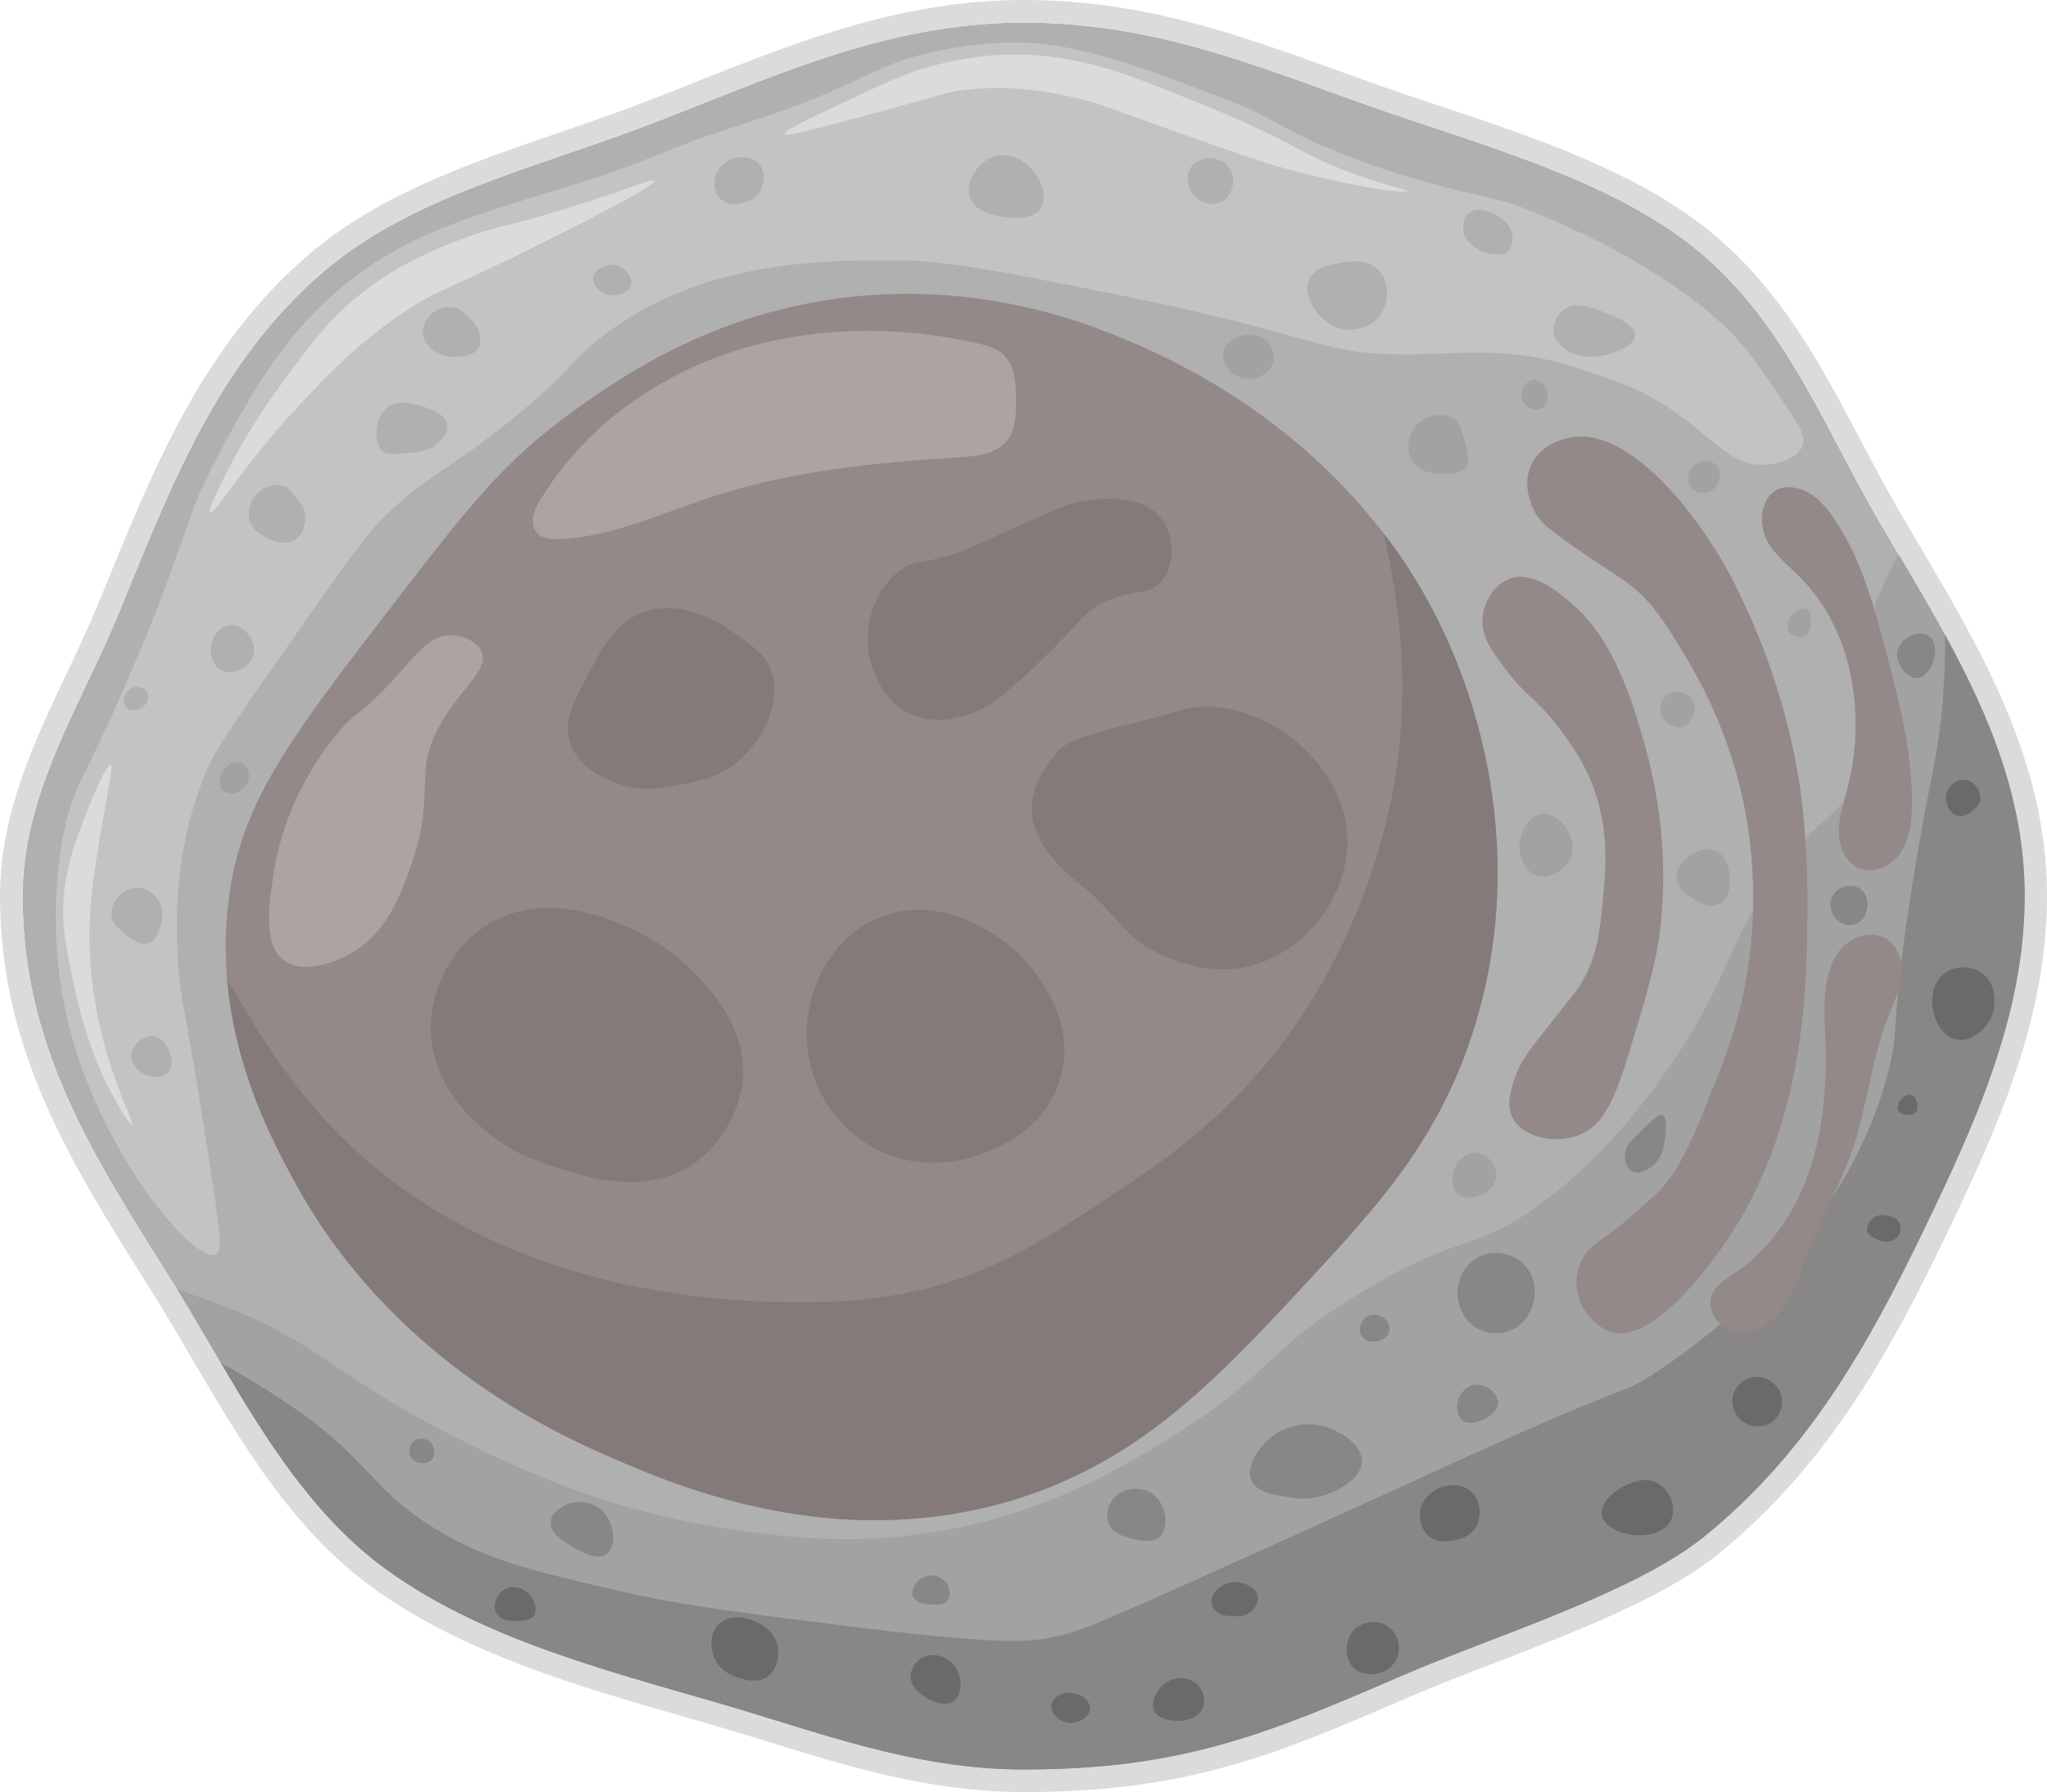 <?xml version="1.0" encoding="UTF-8"?>
<svg id="Capa_2" xmlns="http://www.w3.org/2000/svg" viewBox="0 0 726.219 635.909">
  <defs>
    <style>
      .cls-1 {
        fill: #898686;
      }

      .cls-2 {
        fill: #a3a2a2;
      }

      .cls-3 {
        fill: #c4c2c2;
      }

      .cls-4 {
        fill: #ada3a3;
      }

      .cls-5 {
        fill: #b0b0b0;
      }

      .cls-6 {
        fill: #dbdbdb;
      }

      .cls-7 {
        fill: #938989;
      }

      .cls-8 {
        fill: #6b6969;
      }

      .cls-9 {
        fill: #847a7a;
      }
    </style>
  </defs>
  <g id="Capa_1-2" data-name="Capa_1">
    <g>
      <g>
        <path class="cls-5" d="M718.205,317.954c0,42.67-18.01,81.7-35.89,118.7-19.74,40.86-41.1,78.89-77.79,108.59-24.89,20.15-76.18,35.91-106.9,49.21-47.49,20.56-77.91,33.44-134.52,33.44-39.07,0-72.93-13.33-108.09-23.51-42.08-12.17-84.41-23.22-117.85-47.32-33.77-24.33-53.3-65.34-74.36-99.52-.63-1.01-1.25-2.02-1.88-3.02-27.65-44.12-52.91-82.74-52.91-136.57,0-36.75,20.68-67.67,34.13-100.38,18.36-44.65,34.77-88.89,72.88-121.38,30.8-26.26,73.29-36.14,113.38-51.29,43.21-16.32,84.63-36.89,134.7-36.89,46.83,0,82.63,15.48,123.56,29.85,38.56,13.54,82.68,25.25,113.15,49.04,32.78,25.61,46.76,63.55,66.85,98.13,2.31,3.97,4.64,7.94,6.98,11.89,22.34,37.9,44.56,75.41,44.56,121.03Z"/>
        <path class="cls-6" d="M363.104,8.014c46.83,0,82.63,15.48,123.56,29.85,38.56,13.54,82.68,25.25,113.15,49.04,32.78,25.61,46.76,63.55,66.85,98.13,2.31,3.97,4.64,7.94,6.98,11.89,22.34,37.9,44.56,75.41,44.56,121.03,0,42.67-18.01,81.7-35.89,118.7-19.74,40.86-41.1,78.89-77.79,108.59-24.89,20.15-76.18,35.91-106.9,49.21-47.49,20.56-77.91,33.44-134.52,33.44-39.07,0-72.93-13.33-108.09-23.51-42.08-12.17-84.41-23.22-117.85-47.32-33.77-24.33-53.3-65.34-74.36-99.52-.63-1.01-1.25-2.02-1.88-3.02-27.65-44.12-52.91-82.74-52.91-136.57,0-36.75,20.68-67.67,34.13-100.38,18.36-44.65,34.77-88.89,72.88-121.38,30.8-26.26,73.29-36.14,113.38-51.29,43.21-16.32,84.63-36.89,134.7-36.89M363.104,0c-43.029,0-79.903,14.652-115.564,28.822-7.193,2.858-14.632,5.814-21.968,8.585-9.109,3.442-18.535,6.675-27.649,9.8-31.084,10.659-63.226,21.682-88.098,42.888-37.191,31.706-54.706,74.565-71.645,116.013-1.145,2.802-2.292,5.609-3.447,8.418-3.366,8.187-7.31,16.498-11.124,24.536C12.002,263.524,0,288.818,0,317.955c0,54.544,25.107,94.561,51.689,136.928l2.445,3.898c.39.62.767,1.228,1.145,1.837l.725,1.168c3.873,6.287,7.654,12.741,11.657,19.573,17.697,30.208,35.997,61.444,64.818,82.209,32.198,23.205,72.443,34.763,111.363,45.941,2.981.856,5.964,1.713,8.945,2.575,6.682,1.935,13.464,4.03,20.023,6.056,28.278,8.736,57.518,17.769,90.294,17.769,58.941,0,90.275-13.566,137.704-34.1,8.223-3.56,18.049-7.339,28.453-11.34,28.695-11.035,61.218-23.543,80.306-38.996,39.667-32.11,62.075-74.304,79.964-111.333,20.073-41.537,36.688-79.401,36.688-122.186,0-47.622-23.079-86.775-45.399-124.64l-.271-.46c-2.294-3.873-4.632-7.855-6.957-11.851-4.686-8.066-9.143-16.524-13.452-24.705-14.278-27.101-29.042-55.125-55.391-75.71-26.032-20.325-60.652-31.881-94.131-43.057-7.386-2.466-14.363-4.794-21.297-7.229-5.373-1.886-10.734-3.82-15.918-5.689C438.304,11.956,405.152,0,363.104,0h0Z"/>
      </g>
      <g>
        <path class="cls-7" d="M521.689,368.763c-12.55,37.18-33.66,59.94-58.3,86.51-32.53,35.06-61.95,66.77-111.88,79.18-61.46,15.27-114.8-8.45-138.66-19.06-17.21-7.66-75.15-34.4-108.72-96.78-6.98-12.98-20.75-38.57-23.55-71.07-.94-10.8-.66-22.38,1.49-34.5,5.55-31.28,23.13-54.09,58.3-99.71,25.59-33.19,38.38-49.78,63.03-67.45,17.83-12.78,52.59-37.03,103.99-41.06,36.61-2.86,65.93,5.76,81.94,11.74,22.63,8.33,59.93,25.56,91.5,60.65,3.89,4.32,7.24,8.4,10.03,12.05,4.05,5.24,6.96,9.56,8.77,12.34,27.54,42.44,42.75,105.8,22.06,167.16Z"/>
        <path class="cls-9" d="M521.689,368.763c-12.55,37.18-33.66,59.94-58.3,86.51-32.53,35.06-61.95,66.77-111.88,79.18-61.46,15.27-114.8-8.45-138.66-19.06-17.21-7.66-75.15-34.4-108.72-96.78-6.98-12.98-20.75-38.57-23.55-71.07,8.68,14.13,21.85,39.69,47.99,62.85,59.69,52.88,140.29,51.89,160.44,51.65,20.32-.25,33.95-3.4,39.13-4.7,24.91-6.27,41.88-17.18,61.04-29.74,16.32-10.69,33.93-22.23,50.87-39.91,38.05-39.72,49.9-86.63,53.22-102.52,7.62-36.49,3.72-69.55-2.41-95.91,4.05,5.24,6.96,9.56,8.77,12.34,27.54,42.44,42.75,105.8,22.06,167.16Z"/>
        <path class="cls-4" d="M357.619,127.826c-.512-.774-1.116-1.494-1.828-2.143-2.439-2.222-5.777-3.118-8.995-3.849-28.865-6.556-60.008-6.085-88.18,3.389-25.89,8.707-49.456,25.485-64.558,48.428-2.578,3.916-7.472,10.664-3.664,15.276,1.895,2.295,5.285,2.531,8.258,2.391,18.694-.878,36.082-9.216,53.872-15.025,28.255-9.227,58.144-12.176,87.81-14.018,6.152-.382,13.074-1.096,16.922-5.912,3.07-3.843,3.219-9.18,3.218-14.099-.001-4.722-.145-10.343-2.854-14.438Z"/>
        <path class="cls-4" d="M159.483,225.406c-6.883.161-11.127,5.983-18.391,14.087-14.249,15.895-14.321,11.791-22.696,22.304-4.848,6.087-17.914,23.895-21.522,49.304-1.563,11.009-3.459,24.361,3.913,29.739,7.769,5.668,20.982-1.058,22.696-1.956,13.663-7.161,18.869-21.695,22.696-32.87,8.633-25.209.235-31.11,9.783-48.522,7.332-13.373,17.619-19.618,14.87-26.217-1.655-3.973-7.156-5.967-11.348-5.87Z"/>
        <path class="cls-9" d="M477.971,297.38c-.511-17.235-11.884-28.379-14.87-31.304-10.449-10.239-29.089-19.442-46.956-13.304-11.986,4.117-36.734,7.779-41.053,14.008-4.445,6.412-21.921,23.478,8.184,47.035,10.697,8.37,16.486,18.767,24.261,22.696,6.883,3.479,20.334,10.277,36,6.261,19.188-4.918,35.058-24.357,34.435-45.391Z"/>
        <path class="cls-9" d="M359.909,337.05c-2.317-2.091-24.562-21.512-48.565-11.207-18.478,7.933-26.747,28.652-24.905,46.075,1.61,15.229,11.081,29.225,24.905,36.112,12.887,6.421,25.004,4.397,28.641,3.736,2.543-.462,29.057-5.723,36.112-28.641,7.429-24.132-14.021-44.118-16.188-46.075Z"/>
        <path class="cls-9" d="M245.179,413.519c14.822-9.488,17.872-26.604,18-27.391,4.509-27.773-24.723-48.037-28.956-50.87-2.933-1.963-36.818-23.923-62.609-6.261-11.26,7.711-18.591,21.342-18.783,35.218-.321,23.235,19.514,37.324,24.261,40.696,6.769,4.808,12.792,6.87,18,8.609,12.037,4.018,32.921,10.989,50.087,0Z"/>
        <path class="cls-9" d="M263.179,226.476c-4.903-3.615-19.546-14.41-34.435-9.391-10.366,3.494-15.155,12.733-21.13,24.261-4.396,8.482-7.667,14.792-5.478,21.913,3.044,9.903,14.335,13.86,17.217,14.87,8.726,3.058,16.526,1.441,23.478,0,5.867-1.216,10.631-2.204,15.652-5.478,11.044-7.203,19.73-23.121,14.87-35.217-1.973-4.911-5.506-7.515-10.174-10.957Z"/>
        <path class="cls-9" d="M412.359,205.916c4.441-5.669,4.287-15.338,0-21.391-7.67-10.83-26.462-7.115-30.783-6.261-2.394.473-9.075,3.446-22.435,9.391-13.184,5.867-15.765,7.362-22.435,9.391-10.745,3.27-11.418,1.635-15.652,4.174-8.757,5.251-14.453,17.387-13.043,29.217.188,1.579,2.286,17.104,15.13,22.956,9.505,4.331,19.002.678,23.478-1.044,2.574-.99,7.115-3.043,21.391-16.696,16.433-15.715,16.03-18.363,23.478-21.913,10.603-5.053,16.325-2.025,20.869-7.826Z"/>
      </g>
      <path class="cls-3" d="M76.579,445.082c-7.117,3.398-36.018-30.469-49.044-70.435-13.343-40.939-5.828-75.39-4.174-82.435,3.622-15.428,6.093-14.267,22.435-52.174,21.456-49.768,18.757-55.39,33.391-81.913,11.148-20.205,21.602-39.152,42.261-56.348,21.37-17.788,42.107-24.088,79.174-35.348,34.455-10.467,27.925-11.27,66.13-23.478,36.891-11.788,43.069-19.928,63.053-24.261,37.904-8.217,56.206-2.35,106.773,17.217,17.017,6.585,16.231,9.443,39.913,18.783,27.697,10.923,45.212,13.497,59.87,17.609,0,0,55.049,19.193,82.174,50.478,2.562,2.955,5.926,7.84,12.652,17.609,7.861,11.416,9.461,14.684,8.348,17.739-1.604,4.404-8.161,6.492-13.043,6.783-12.297.732-18.723-9.656-33.913-19.826-10.792-7.225-19.753-10.153-33.391-14.609-23.887-7.804-40.303-4.722-61.044-4.696-30.241.038-28.7-6.473-100.174-20.87-41.145-8.287-61.718-12.431-79.304-12.522-25.494-.131-68.655-.353-103.826,26.087-12.846,9.657-11.959,13.348-34.435,31.304-22.987,18.364-30.458,19.731-45.391,34.956-5.525,5.633-12.976,16.18-27.652,37.044-20.222,28.747-30.333,43.121-33.391,50.087-12.287,27.985-11.493,54.165-10.957,67.304.571,13.998,2.409,15.938,10.957,70.957,4.566,29.387,4.828,33.897,2.609,34.956Z"/>
      <path class="cls-2" d="M718.294,317.954c0,42.67-18.01,81.7-35.89,118.7-19.74,40.86-41.1,78.89-77.79,108.59-24.89,20.15-76.18,35.91-106.9,49.21-47.49,20.56-77.91,33.44-134.52,33.44-39.07,0-72.93-13.33-108.09-23.51-42.08-12.17-84.41-23.22-117.85-47.32-25.44-18.33-42.8-46.12-58.82-73.33-5.24-8.91-10.35-17.76-15.54-26.19,3.6,1.23,7.17,2.48,10.64,3.71,38.19,13.49,43.69,26.05,85.57,47.48,19.33,9.89,53.59,27.07,100.17,33.91,18.8,2.76,46.12,6.53,80.35-.52,35.06-7.22,59.7-22.16,76.18-32.35,34.74-21.48,32.58-30.38,67.82-51.65,35.62-21.5,38.95-13.08,63.39-31.3,35.39-26.39,55.48-64.22,59.48-72,8.84-17.19,11.03-27.41,24.26-45.4,15.8-21.47,21.14-18.41,27.39-32.08,11.01-24.08-3.47-38.16,8.61-66.52,1.85-4.33,4.07-9.54,6.98-13.9,5.56,9.43,11.1,18.83,16.31,28.33,15.71,28.73,28.25,58.43,28.25,92.7Z"/>
      <path class="cls-7" d="M641.235,318.903c.003-21.974-2.298-37.33-2.842-40.836-2.022-13.041-7.531-41.549-24.669-74.116-1.485-2.822-17.625-32.91-38.961-44.914-5.208-2.93-10.983-4.928-17.288-3.841-1.568.27-10.316,1.778-14.076,9.396-3.557,7.207-.063,14.635.679,16.215,1.93,4.104,4.719,6.56,14.905,13.631,8.916,6.189,13.836,9.206,16.47,11,10.023,6.826,14.995,15.042,22.68,27.743,13.282,21.95,18.308,42.118,19.904,49.226,2.102,9.361,6.034,30.723,2.562,57.721-2.646,20.575-8.346,34.73-14.486,49.979-6.264,15.558-11.29,27.724-20.645,35.508-4.909,4.084-9.445,8.648-14.661,12.331-4.085,2.884-6.755,4.352-8.914,7.986-.536.903-3.577,6.209-2.318,12.71,1.376,7.111,7.299,12.568,11.992,14.02,14.706,4.548,35.52-24.606,38.956-29.418,30.697-42.997,30.705-94.756,30.71-124.341Z"/>
      <path class="cls-7" d="M560.756,402.55c8.18-3.517,12.261-12.464,17.924-31.337,6.029-20.093,9.043-30.139,10.338-41.774,3.835-34.467-4.006-60.768-8.113-74.045-7.667-24.783-16.264-35.446-24.293-42.098-4.87-4.034-13.184-10.735-20.948-7.981-5.538,1.964-9.032,8.113-9.66,13.412-.825,6.952,3.292,12.371,8.871,19.714,5.17,6.805,7.959,8.156,13.511,14.203.714.778,9.188,10.113,14.528,21.104,8.35,17.189,6.821,33.877,5.931,43.582-1.197,13.068-2.237,24.414-10.057,34.843-2.01,2.682-5.645,6.87-13.896,17.616-3.235,4.213-6.148,8.09-7.916,14.022-1.198,4.018-2.532,8.495-.369,12.776,2.812,5.565,9.571,6.91,11.629,7.319.258.051,6.526,1.221,12.521-1.356Z"/>
      <path class="cls-7" d="M671.528,305.616c1.058-.884,1.994-1.913,2.753-3.038,3.154-4.677,3.867-10.562,4.002-16.201.437-18.244-4.208-36.184-8.819-53.842-4.441-17.007-9.057-34.403-19.044-48.868-3.008-4.356-6.763-8.592-11.826-10.138-13.297-4.06-16.634,11.557-10.564,20.246,2.974,4.258,7.112,7.537,10.756,11.238,18.953,19.245,23.395,49.566,16.418,75.66-1.32,4.938-3.019,9.889-2.881,14.998.138,5.109,2.611,10.56,7.348,12.48,3.97,1.609,8.518.257,11.857-2.535Z"/>
      <path class="cls-1" d="M718.294,317.954c0,42.67-18.01,81.7-35.89,118.7-19.74,40.86-41.1,78.89-77.79,108.59-24.89,20.15-76.18,35.91-106.9,49.21-47.49,20.56-77.91,33.44-134.52,33.44-39.07,0-72.93-13.33-108.09-23.51-42.08-12.17-84.41-23.22-117.85-47.32-25.44-18.33-42.8-46.12-58.82-73.33,11.67,6.23,21.69,13.02,24.75,15.09,29.11,19.71,28.41,30.99,55.57,46.17,16.28,9.1,31.2,12.59,61.04,19.57,20.28,4.73,38.84,7.13,75.13,11.73,58.92,7.47,69.17,6.46,78.26,4.7,8.41-1.63,12.97-3.35,50.87-20.35,41.89-18.77,78.52-35.59,84.52-38.35,74.07-33.95,65.68-26.74,77.48-34.43,10.25-6.67,67.13-43.7,83.74-107.22,4.47-17.08.33-14.31,8.61-66.52,6.48-40.87,9.38-44.87,10.96-67.3.55-7.91.73-15.09.68-21.57,15.71,28.73,28.25,58.43,28.25,92.7Z"/>
      <path class="cls-7" d="M671.875,335.434c-.63-.79-1.373-1.49-2.233-2.067-3.269-2.195-7.718-2.181-11.285-.514-14.193,6.633-10.751,27.98-10.629,40.587.144,14.76-1.342,29.702-6.362,43.582-5.02,13.88-13.794,26.692-26.113,34.823-2.871,1.895-6.074,3.696-7.604,6.777-2.174,4.378.17,10.137,4.431,12.532,4.261,2.396,9.778,1.771,13.984-.721,4.205-2.492,7.239-6.6,9.415-10.978,2.175-4.378,3.592-9.084,5.309-13.661,4.658-12.418,11.545-23.923,15.944-36.434,5.587-15.889,7.038-33.05,13.194-48.727,1.809-4.606,4.038-9.141,4.639-14.053.476-3.883-.309-8.161-2.689-11.145Z"/>
      <path class="cls-6" d="M37.971,384.821c-2.313-4.668-7.617-16.081-11.478-34.174-3.223-15.099-4.958-23.229-3.652-34.696,1.204-10.568,4.394-18.727,8.087-28.174,2.431-6.218,7.036-16.857,8.348-16.435,1.016.327-.634,7.06-2.87,20.087-1.724,10.047-3.773,21.99-4.435,32.609-.973,15.619,1.094,27.763,2.087,33.391,4.34,24.596,13.95,41.193,12.783,41.739-.802.375-5.432-7.408-8.87-14.348Z"/>
      <path class="cls-6" d="M74.623,181.864c-1.352-.849,6.343-15.59,10.565-23.087,4.546-8.073,9.295-15.257,14.478-22.304,9.982-13.573,16.014-21.775,25.826-30.13,14.238-12.126,28.211-17.571,38.348-21.522,12.676-4.94,13.825-3.559,38.739-11.348,20.068-6.273,29.333-10.298,29.739-9.391.858,1.917-39.592,21.969-43.435,23.87-30.909,15.286-34.193,15.069-46.565,23.478-15.253,10.367-25.429,21.004-34.435,30.522-21.24,22.448-31.732,40.872-33.261,39.913Z"/>
      <path class="cls-6" d="M298.84,36.56c14.236-6.715,21.355-10.073,28.696-12.261,15.284-4.555,27.64-4.903,30.261-4.957,15.951-.324,28.061,3.029,35.739,5.217,5.985,1.706,12.425,4.268,25.304,9.391,6.869,2.732,13.744,5.467,22.435,9.391,19.262,8.697,20.838,11.222,34.696,16.696,14.29,5.644,23.361,7.204,23.217,7.826-.222.963-22.164-1.883-46.956-9.13-7.883-2.304-18.907-6.232-40.956-14.087-20.878-7.438-22.264-8.223-28.435-9.652-8.237-1.908-22.762-5.146-40.435-3.13-7.043.803-6.249,1.49-45.13,11.739-12.551,3.308-18.463,4.773-18.783,3.913-.429-1.156,9.488-5.834,20.348-10.957Z"/>
      <path class="cls-5" d="M269.297,58.212c-2.99-3.524-8.428-2.772-11.544-.783-.377.241-4.162,2.747-4.304,7.239-.034,1.062.079,4.045,2.348,6.065,2.941,2.618,7.102,1.479,8.217,1.174.938-.257,3.057-.836,4.696-2.739,2.311-2.684,3.379-7.666.587-10.957Z"/>
      <path class="cls-5" d="M360.144,55.864c-1.458-.545-4.37-1.306-7.565-.261-5.82,1.903-10.391,9.083-8.348,14.609,2.04,5.517,9.587,6.452,12.261,6.783,1.844.228,9.946,1.231,12.783-3.13,3.28-5.043-1.785-15.254-9.13-18Z"/>
      <path class="cls-5" d="M435.797,59.255c-3.121-4.041-9.752-4.07-12.783-.522-2.168,2.538-2.074,6.415-.522,9.13,2.077,3.634,7.076,5.729,10.957,3.652,4.213-2.255,5.288-8.454,2.348-12.261Z"/>
      <path class="cls-5" d="M530.492,76.082c-1.168-.596-6.077-3.102-9.261-.522-2.097,1.699-2.432,4.783-1.956,6.913.623,2.788,2.714,4.296,4.174,5.348,2.894,2.087,5.808,2.292,6.783,2.348,1.821.104,3.312.189,4.565-.783,2.271-1.76,1.778-5.45,1.696-6-.687-4.592-5.201-6.896-6-7.304Z"/>
      <path class="cls-5" d="M580.058,118.995c.106-3.86-7.236-6.733-10.696-8.087-4.661-1.824-10.482-4.102-14.609-1.044-2.492,1.847-4.192,5.512-3.391,8.87.709,2.974,3.115,4.591,4.435,5.478,4.688,3.151,10,2.4,12,2.087,4.453-.697,12.153-3.391,12.261-7.304Z"/>
      <path class="cls-5" d="M489.014,112.603c4.062-4.792,4.099-12.605,0-16.826-4.05-4.171-10.379-3.021-14.087-2.348-3.232.587-8.729,1.585-10.565,5.87-1.754,4.093.964,8.547,1.956,10.174.626,1.025,4.074,6.675,10.957,7.435.792.087,7.485.714,11.739-4.304Z"/>
      <path class="cls-5" d="M223.84,100.995c.611-2.452-1.372-4.882-3.131-6-2.292-1.456-5.126-1.272-7.174-.13-.528.295-2.925,1.631-3.131,3.913-.251,2.787,2.913,5.362,5.87,5.87,2.865.492,6.838-.734,7.565-3.652Z"/>
      <path class="cls-5" d="M161.753,109.342c-2.459-.748-5.685-.439-8.217,1.565-.205.162-4.022,3.286-3.391,7.826.643,4.627,5.333,6.599,6.391,7.043,2.846,1.196,5.408.853,6.913.652,2.401-.321,4.543-.608,5.87-2.348,2.065-2.708.453-6.699.261-7.174-.587-1.454-1.403-2.346-2.478-3.522-1.646-1.8-3.061-3.348-5.348-4.043Z"/>
      <path class="cls-5" d="M153.666,158.582c.521-.356,5.457-3.814,4.891-7.826-.645-4.575-7.953-6.393-10.565-7.043-3.154-.785-6.748-1.679-9.978.391-3.571,2.288-4.159,6.571-4.304,7.63-.091.666-.827,6.571,2.543,8.804.604.4,1.525.805,6.261.391,5.895-.514,8.843-.772,11.152-2.348Z"/>
      <path class="cls-5" d="M101.231,172.668c-3.452-1.671-8.816.26-11.348,4.109-.158.24-2.855,4.486-.978,8.804,1.012,2.328,2.838,3.494,4.109,4.304,1.136.725,7.198,4.593,11.739,1.565,2.94-1.96,3.755-5.82,3.522-8.413-.286-3.183-2.239-5.439-4.304-7.826-1.209-1.397-1.813-2.095-2.739-2.543Z"/>
      <path class="cls-5" d="M89.884,232.342c1.386-5.137-3.389-10.58-7.826-10.565-3.149.011-5.215,2.768-5.478,3.13-2.763,3.806-2.356,10.733,1.956,12.913,4.018,2.03,10.07-.744,11.348-5.478Z"/>
      <path class="cls-5" d="M51.275,250.342c1.051-1.163,1.82-3.297.783-4.957-1.133-1.811-3.779-2.033-5.478-1.174-2.477,1.252-3.406,5.035-1.826,6.783,1.462,1.617,4.829,1.221,6.522-.652Z"/>
      <path class="cls-5" d="M56.623,329.386c.584-1.616,1.805-4.998.196-8.609-.231-.518-2.389-5.147-7.239-5.674-4.093-.444-6.907,2.38-7.435,2.935-.803.845-3.118,3.6-2.543,7.043.377,2.261,1.801,3.625,3.326,5.087,1.253,1.2,6.279,6.017,10.174,4.304,2.003-.88,2.8-3.089,3.522-5.087Z"/>
      <path class="cls-5" d="M60.145,373.342c-.367-1.02-1.693-4.708-4.957-5.478-3.712-.875-8.395,2.386-8.609,6.522-.172,3.317,2.606,5.768,4.696,6.783,2.503,1.216,6.614,1.632,8.609-.783,1.946-2.356.66-5.933.261-7.044Z"/>
      <path class="cls-2" d="M557.492,303.56c2.246-6.879-4.486-15.339-10.174-14.87-4.769.393-8.758,7.06-8.217,12.913.033.357.764,7.181,5.87,9,4.915,1.751,10.935-2.185,12.522-7.043Z"/>
      <path class="cls-2" d="M600.536,248.582c-1.356-2.405-4.638-3.895-7.63-2.739-2.661,1.028-4.223,3.811-3.913,6.457.396,3.381,3.652,4.877,4.109,5.087.707.325,2.055.944,3.522.587,3.114-.758,5.98-5.726,3.913-9.391Z"/>
      <path class="cls-2" d="M610.318,320.582c4.034-2.376,3.427-8.727,3.326-9.783-.143-1.494-.657-6.877-4.891-8.804-4.276-1.947-8.725,1.278-9.391,1.761-.779.564-4.81,3.486-4.5,7.826.256,3.578,3.29,5.719,4.891,6.848,1.131.797,6.471,4.564,10.565,2.152Z"/>
      <path class="cls-2" d="M641.036,216.299c-1.507-.863-3.622.234-4.696,1.174-2.125,1.861-2.892,5.489-1.369,7.239.741.851,1.866,1.077,2.348,1.174.417.084,2.158.433,3.522-.587,1.321-.988,1.459-2.641,1.565-3.913.105-1.26.343-4.106-1.37-5.087Z"/>
      <path class="cls-2" d="M609.014,165.168c-2.172-2.38-6.465-1.942-8.609.522-1.907,2.191-2.003,5.856,0,7.826,1.912,1.881,4.833,1.33,4.956,1.304.45-.092,1.594-.385,2.609-1.304,2.009-1.82,3.284-5.893,1.044-8.348Z"/>
      <path class="cls-2" d="M519.536,156.299c-1.075-4.044-1.613-6.066-3.131-7.304-3.451-2.816-10.619-2.261-14.348,2.348-3.118,3.855-3.189,9.754-.261,13.304,2.801,3.396,7.314,3.393,10.696,3.391,2.84-.002,5.982-.003,7.565-2.087,1.515-1.994.769-4.797-.522-9.652Z"/>
      <path class="cls-2" d="M548.231,137.255c-.106-.173-1.619-2.573-4.043-2.478-2.46.096-4.424,2.705-4.435,5.217-.007,1.794.982,3.487,2.478,4.435.18.114,2.525,1.552,4.565.522,2.429-1.227,2.951-5.209,1.435-7.696Z"/>
      <path class="cls-2" d="M449.623,121.342c-3.046-3.241-8.167-3.112-11.478-1.304-.759.415-3.561,1.944-4.174,4.957-.721,3.541,2.038,6.885,4.696,8.348,2.249,1.238,4.419,1.125,5.217,1.044,2.926-.3,6.926-2.174,7.826-6,.889-3.78-1.871-6.814-2.087-7.043Z"/>
      <path class="cls-2" d="M530.753,417.951c.542-3.663-2.332-8.328-6.522-8.87-3.421-.443-6.251,2.054-7.565,4.174-2.165,3.492-1.894,8.662.783,10.696,3.785,2.876,12.482-.444,13.304-6Z"/>
      <path class="cls-2" d="M88.188,273.821c-.047-.151-.846-2.603-3.13-3.261-2.545-.733-5.033,1.305-6.13,3.13-1.017,1.693-1.808,4.819,0,6.652,1.543,1.563,4.092,1.288,5.609.652,2.679-1.123,4.518-4.369,3.652-7.174Z"/>
      <path class="cls-1" d="M541.449,449.516c-3.915-4.658-11.111-6.38-16.826-3.522-6.365,3.183-7.352,10.276-7.435,10.957-.692,5.674,2.027,12.16,7.826,14.87,4.161,1.944,9.186,1.607,12.913-.783,6.653-4.264,9.027-14.971,3.522-21.522Z"/>
      <path class="cls-1" d="M531.471,497.647c-.038-3.071-4.006-6.802-8.217-6.261-3.873.498-5.59,4.305-5.674,4.5-1.253,2.905-.718,6.709,1.369,8.217,3.731,2.697,12.579-1.83,12.522-6.456Z"/>
      <path class="cls-1" d="M489.731,466.929c-1.78-.766-4.002-.527-5.543.848-1.727,1.54-2.399,4.326-1.109,6.326,1.554,2.408,4.87,1.996,5.152,1.956,1.706-.239,4.277-1.403,4.696-3.913.388-2.325-1.306-4.404-3.196-5.217Z"/>
      <path class="cls-1" d="M483.144,518.386c-.022-6.012-7.695-10.268-11.739-11.739-6.806-2.477-14.997-1.312-20.739,3.522-4.01,3.376-8.959,10.338-6.652,15.261,1.956,4.174,8.305,5.123,13.304,5.87,2.381.356,5.708.853,9.783,0,6.122-1.281,16.068-6.056,16.044-12.913Z"/>
      <path class="cls-1" d="M408.144,529.603c-4.025-2.334-9.885-1.627-13.043,2.087-1.826,2.147-3.097,5.708-1.826,8.87,1.529,3.804,5.848,4.825,8.609,5.478,2.385.564,7.083,1.675,9.652-.783,3.44-3.291,2.365-12.314-3.391-15.652Z"/>
      <path class="cls-1" d="M336.405,562.864c-1.29-3.09-4.657-3.752-4.826-3.783-2.555-.458-4.991.7-6.391,2.478-.264.335-2.096,2.662-1.304,4.826,1.112,3.04,6.392,3.009,7.826,3,1.661-.01,3.24-.019,4.304-1.174,1.77-1.921.451-5.206.391-5.348Z"/>
      <path class="cls-1" d="M213.927,536.386c-3.325-3.357-8.696-4.363-12.913-2.544-.56.241-5.406,2.409-5.674,6.261-.279,4.01,4.606,6.923,7.435,8.609,2.52,1.502,9.018,5.376,12.522,2.739,3.429-2.58,3.002-10.65-1.37-15.065Z"/>
      <path class="cls-1" d="M152.394,511.538c-1.183-.999-3.108-1.52-4.793-.685-1.947.965-2.85,3.382-2.152,5.38.904,2.589,3.951,2.92,4.109,2.935.337.031,2.369.218,3.619-1.174,1.522-1.694,1.108-4.861-.783-6.457Z"/>
      <path class="cls-1" d="M660.405,315.69c-2.544-2.079-7.505-1.933-9.913,1.565-2.259,3.282-.969,7.625,1.826,9.652,1.783,1.293,4.426,1.822,6.522.783,3.968-1.968,5.091-9.119,1.565-12Z"/>
      <path class="cls-1" d="M684.275,225.69c-3.259-2.175-9.577.208-10.957,4.696-1.487,4.837,3.278,10.436,7.043,10.174,2.61-.181,4.266-3.145,4.696-3.913,1.867-3.34,2.286-8.909-.783-10.957Z"/>
      <path class="cls-1" d="M590.753,403.342c.251-2.145.797-6.827-.978-7.63-1.341-.607-3.959,2.009-9.196,7.239-2.858,2.854-3.566,3.843-3.913,5.283-.596,2.473-.099,6.168,2.348,7.435,2.83,1.466,6.413-1.278,7.043-1.761,3.801-2.911,4.356-7.658,4.696-10.565Z"/>
      <path class="cls-8" d="M593.101,538.734c1.554-4.345-.755-10.204-5.218-12.522-4.388-2.279-8.957-.149-10.956.783-3.635,1.694-9.508,6.051-8.609,10.696.799,4.13,6.455,5.911,7.565,6.261,5.565,1.752,14.977,1.05,17.218-5.217Z"/>
      <path class="cls-8" d="M631.449,493.864c-1.817-4.082-6.432-6.029-10.435-4.956-3.002.804-5.556,3.278-6.261,6.522-.826,3.802,1.135,7.534,4.174,9.391,2.718,1.661,6.458,1.919,9.391,0,3.474-2.273,4.893-6.999,3.131-10.957Z"/>
      <path class="cls-8" d="M702.927,345.168c-3.789-2.604-9.019-2.594-12.783,0-5.81,4.005-4.598,11.74-4.435,12.783.631,4.024,3.369,10.093,8.609,10.957,4.534.747,8.284-2.842,9.131-3.652.662-.633,3.17-3.168,3.913-7.304.173-.962,1.435-8.748-4.435-12.783Z"/>
      <path class="cls-8" d="M679.971,390.918c-.209-.644-.622-1.916-1.761-2.348-1.466-.556-3.079.681-3.815,1.565-.115.138-1.83,2.257-.88,4.011.927,1.712,3.541,1.504,4.011,1.467.621-.049,1.287-.102,1.859-.587,1.477-1.252.638-3.953.587-4.109Z"/>
      <path class="cls-8" d="M672.634,439.44c1.347-1.196,2.115-3.354,1.37-5.185-.841-2.065-3.147-2.579-4.304-2.837-.893-.199-3.007-.67-4.891.587-1.708,1.139-2.945,3.509-2.25,5.185.395.953,1.343,1.507,2.446,2.152.476.278,1.272.736,2.348.978.895.201,3.423.771,5.282-.88Z"/>
      <path class="cls-8" d="M697.188,276.755c-2.801-.315-5.3,1.651-6.261,3.913-1.464,3.448.482,7.968,3.522,8.804,2.848.783,5.65-1.944,6.065-2.348.664-.646,1.669-1.624,1.956-3.13.549-2.877-1.684-6.835-5.283-7.239Z"/>
      <path class="cls-8" d="M521.492,528.951c-4.914-4.044-11.472-.728-11.739-.587-.425.224-5.828,3.184-6.065,9-.025.602-.135,5.097,3.326,7.826,3.113,2.455,6.9,1.733,8.804,1.369,1.671-.319,5.277-1.007,7.435-4.109,2.644-3.802,2.342-10.124-1.761-13.5Z"/>
      <path class="cls-8" d="M495.079,589.408c1.929-3.369,1.655-8.262-1.565-11.348-3.396-3.254-8.695-3.183-12.13-.587-3.132,2.367-4.026,6.313-3.522,9.391.127.778.597,3.644,2.935,5.478,3.845,3.016,11.366,2.161,14.283-2.935Z"/>
      <path class="cls-8" d="M446.231,566.516c-.538-3.225-4.457-4.457-5.217-4.696-3.143-.988-6.734-.14-9,2.087-.668.657-2.586,2.541-2.217,4.956.358,2.343,2.621,3.576,3,3.783,1.154.629,2.169.693,3.913.783,2.505.129,3.954.204,5.478-.522,2.064-.982,4.517-3.551,4.043-6.391Z"/>
      <path class="cls-8" d="M426.797,605.842c.993-2.652.117-5.784-1.761-7.826-2.979-3.239-7.326-2.483-8.022-2.348-3.448.668-5.32,3.158-5.87,3.913-.664.912-3.062,4.209-1.761,7.239,1.314,3.059,5.418,3.565,6.652,3.717,3.188.393,9.109-.282,10.761-4.696Z"/>
      <path class="cls-8" d="M337.188,589.603c-2.388-2.034-6.532-3.292-9.978-1.369-2.506,1.398-4.479,4.386-4.109,7.435.278,2.289,1.774,3.768,2.739,4.696,3.027,2.909,9.283,5.891,12.717,3.131,3.44-2.765,2.832-10.313-1.37-13.891Z"/>
      <path class="cls-8" d="M386.688,606.234c.078-2.789-3.118-5.035-5.87-5.478-3.183-.513-7.323,1.134-7.826,4.109-.506,2.989,2.866,6.112,6.261,6.457,3.402.346,7.349-2.044,7.435-5.087Z"/>
      <path class="cls-8" d="M267.927,575.321c-.97-.416-8.385-3.468-12.913.978-3.296,3.236-2.961,8.38-1.761,11.543,2.211,5.831,8.309,7.438,9.783,7.826,2.027.534,5.759,1.517,9-.587,3.6-2.337,4.5-7.125,3.913-10.565-1.06-6.208-7.096-8.798-8.022-9.196Z"/>
      <path class="cls-8" d="M187.579,565.473c-2.115-2.056-5.997-3.211-9-1.174-2.637,1.789-3.826,5.516-2.478,8.087,1.669,3.185,6.327,2.874,8.348,2.739,1.755-.117,3.736-.249,4.826-1.696,1.591-2.111.431-5.889-1.696-7.957Z"/>
    </g>
  </g>
</svg>